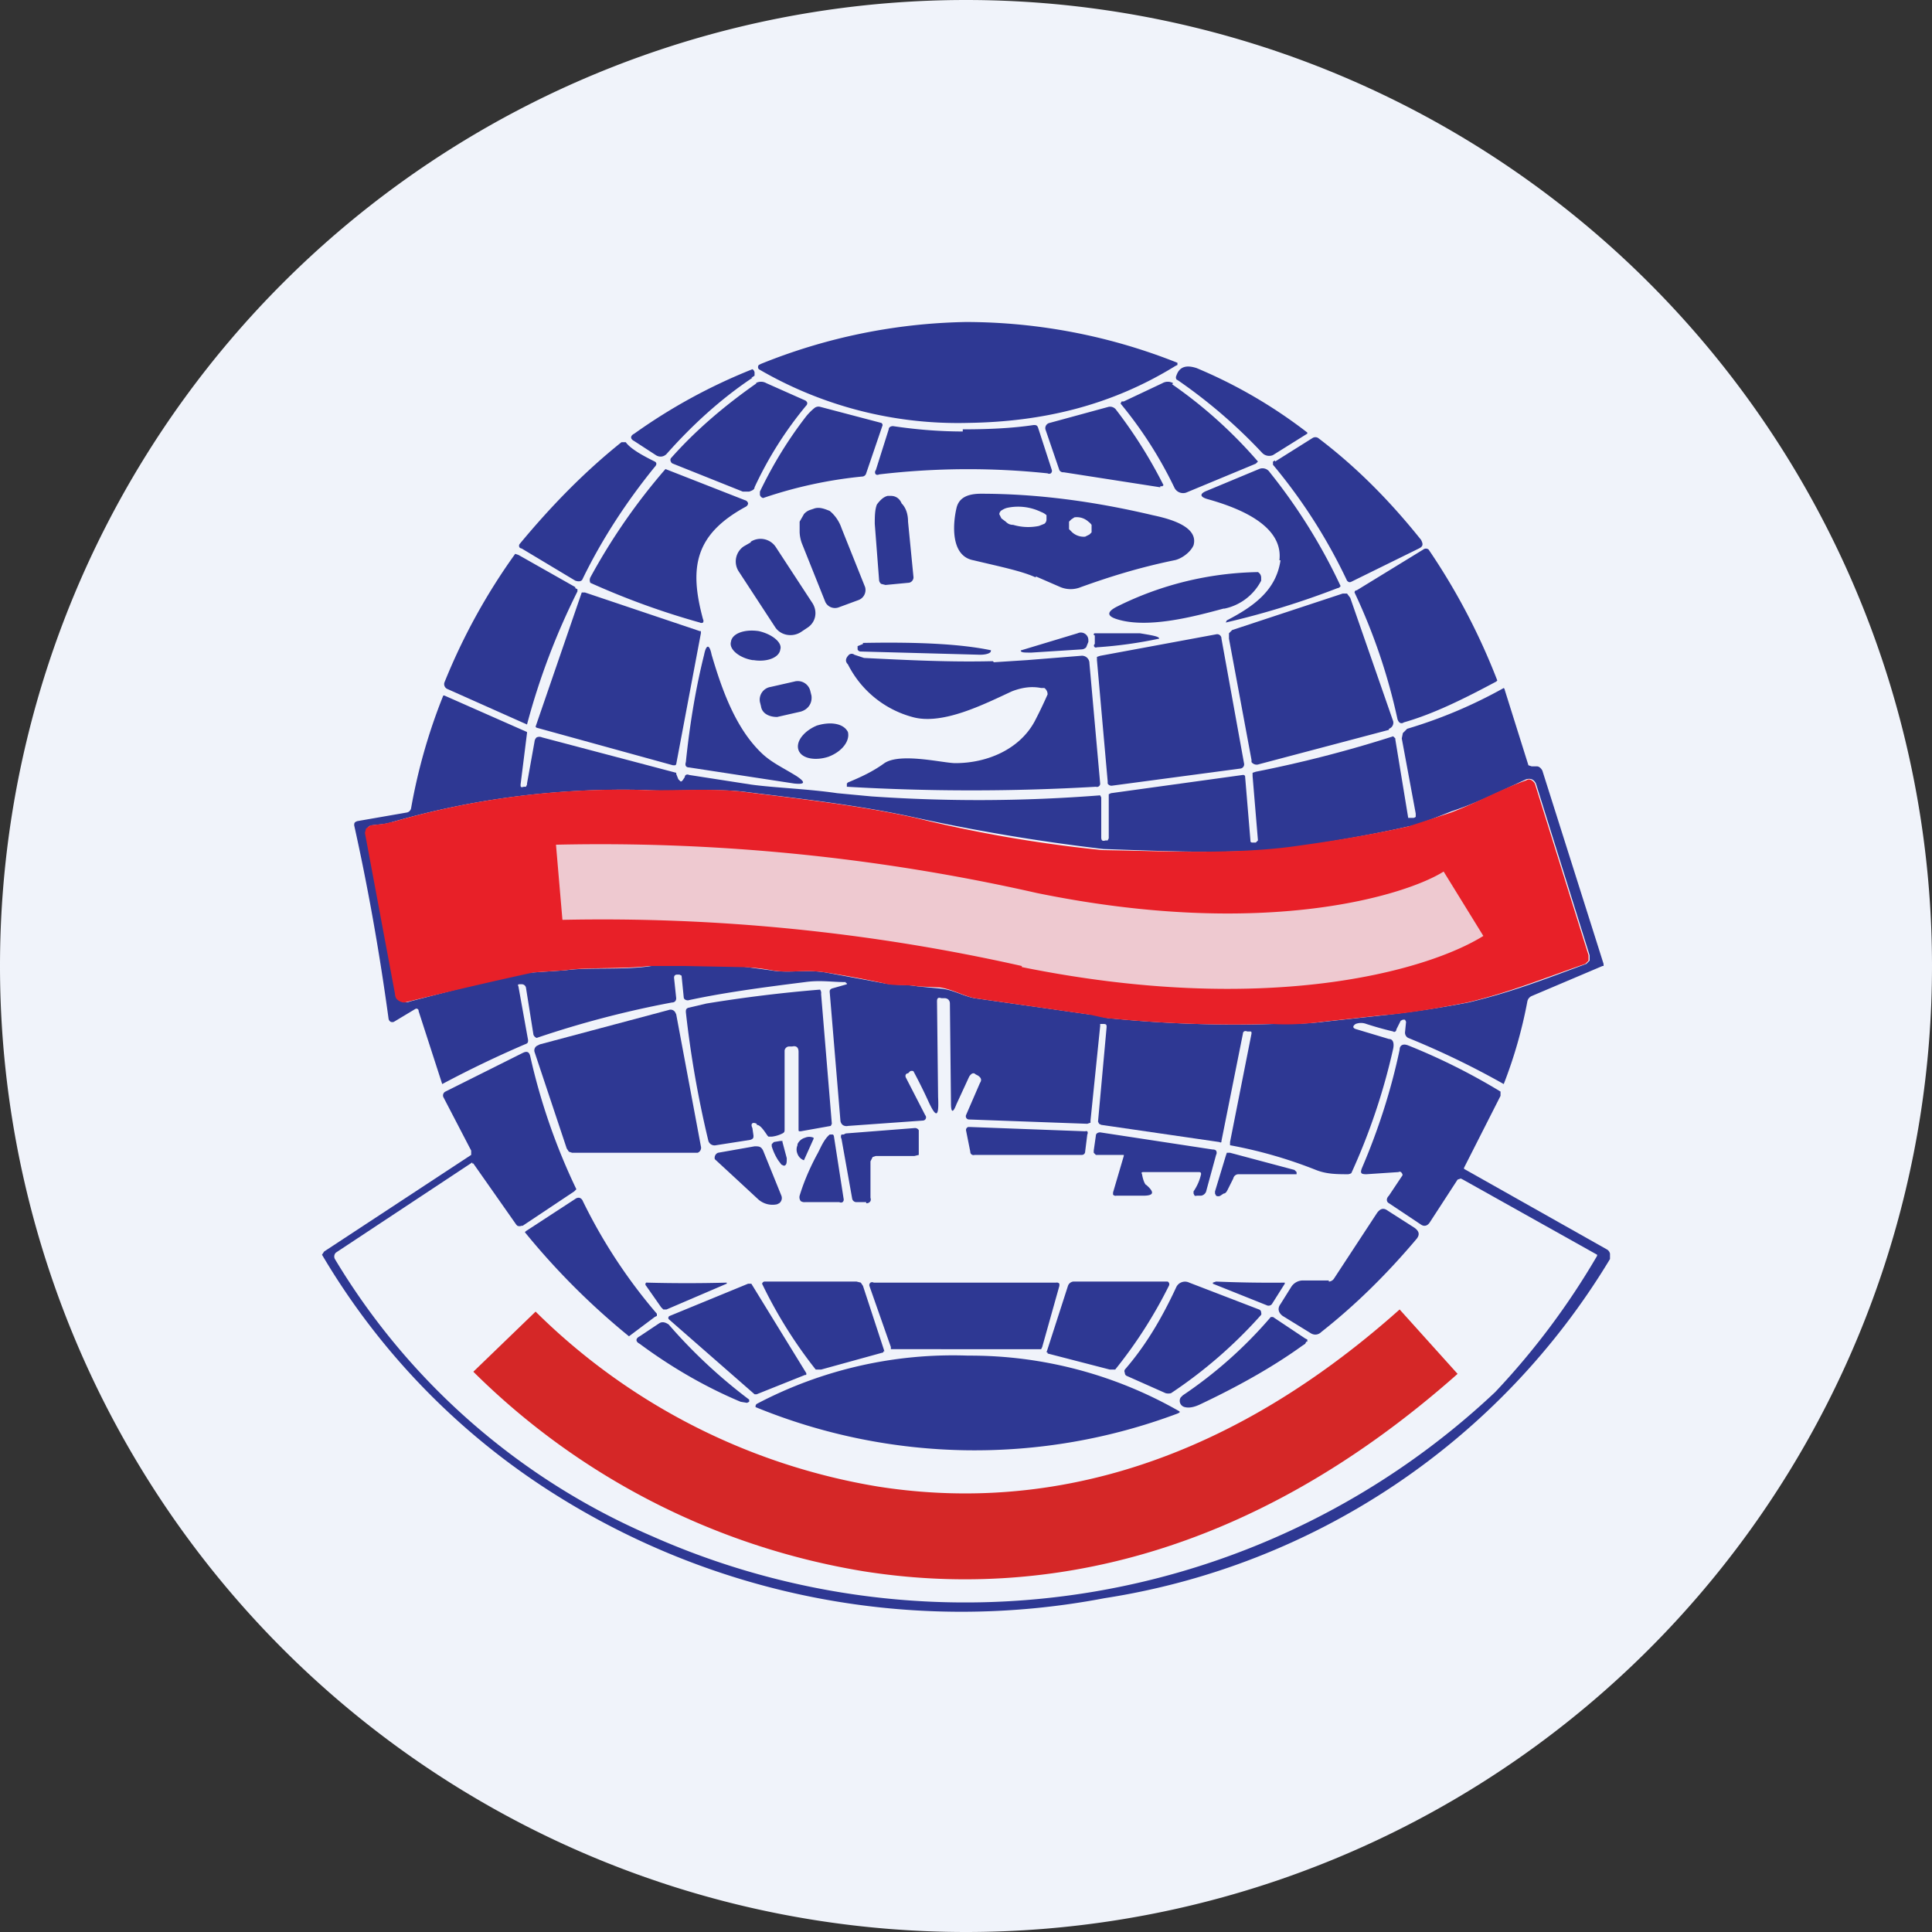 <ns0:svg xmlns:ns0="http://www.w3.org/2000/svg" width="18" height="18" viewBox="0 0 18 18"><ns0:rect x="0" y="0" width="18" height="18" fill="#333333" stroke="none"/><path xmlns="http://www.w3.org/2000/svg" fill="#F0F3FA" d="M9 18a9 9 0 0 1 0 -18a9 9 0 0 1 0 18Z" /><ns0:path d="M9.01 3a5.34 5.34 0 0 1 1.96.38v.02l-.02.01c-.6.37-1.24.52-1.93.53a3.68 3.68 0 0 1-1.95-.5.03.03 0 0 1 0-.04l.02-.01A5.33 5.33 0 0 1 9 3ZM12.18 4.04l-.32.2a.09.09 0 0 1-.1-.02 4.84 4.84 0 0 0-.79-.68c-.01 0-.02-.02-.01-.04.03-.09.1-.1.19-.07a4.57 4.57 0 0 1 1.03.6v.01ZM7.01 3.52c-.3.2-.57.45-.8.71-.03.03-.07.03-.1.01l-.2-.13c-.04-.02-.04-.05 0-.07a5.19 5.19 0 0 1 1.1-.6.04.04 0 0 1 .02.04v.02L7 3.52ZM7.04 3.57a.1.1 0 0 1 .1 0l.36.16a.04.04 0 0 1 .02.02.03.03 0 0 1-.01.03c-.19.23-.35.48-.48.76 0 .02-.02.03-.05.04h-.06l-.65-.26a.03.03 0 0 1-.02-.02.03.03 0 0 1 0-.03c.23-.26.5-.49.8-.7ZM10.92 3.58a4.29 4.29 0 0 1 .8.72l-.01.01-.01.01-.65.27a.09.09 0 0 1-.11-.05 3.84 3.84 0 0 0-.5-.78l.01-.02h.02l.36-.17a.1.1 0 0 1 .1 0ZM7.51 3.88a.51.51 0 0 1 .08-.08.06.06 0 0 1 .05-.01l.57.15a.02.02 0 0 1 .01.01.02.02 0 0 1 0 .02l-.15.44a.04.04 0 0 1-.04.03 4.1 4.1 0 0 0-.92.2.04.04 0 0 1-.03-.03v-.03c.12-.25.26-.48.43-.7ZM10.81 4.54l-.9-.14a.04.04 0 0 1-.04-.02L9.74 4a.05.05 0 0 1 .04-.06l.55-.15a.07.07 0 0 1 .07.03 4.39 4.39 0 0 1 .44.7l-.01.01h-.02ZM8.97 4c.24 0 .46-.01.66-.04.02 0 .03 0 .04.02l.13.4a.03.03 0 0 1-.01.03.03.03 0 0 1-.03 0 7.08 7.08 0 0 0-1.57.01.03.03 0 0 1-.03 0 .03.03 0 0 1 0-.04L8.28 4c0-.02.02-.03.04-.03.2.03.42.05.65.05ZM11.88 4.3l.35-.22a.05.05 0 0 1 .05 0c.37.28.68.6.96.95.02.04.02.06-.02.08l-.63.31c-.02.01-.03 0-.04-.01a5.04 5.04 0 0 0-.69-1.08V4.3l.02-.01ZM5.83 4.12c.05.07.19.14.27.18.02.01.02.03 0 .05-.26.32-.49.67-.67 1.04-.01.03-.04.03-.07.02l-.5-.3a.03.03 0 0 1-.02-.01.03.03 0 0 1 0-.03c.29-.35.6-.67.95-.95h.04ZM6.2 4.37l.74.29a.04.04 0 0 1 .03.03.04.04 0 0 1-.02.03c-.48.26-.53.57-.4 1.05a.03.03 0 0 1 0 .03.03.03 0 0 1-.03 0 7.18 7.18 0 0 1-1.02-.37.06.06 0 0 1 0-.05 5.68 5.68 0 0 1 .7-1.01ZM11.92 5.22c.04-.34-.42-.5-.67-.57-.07-.02-.08-.05 0-.08l.48-.2a.08.08 0 0 1 .1.03 5.24 5.24 0 0 1 .66 1.06.04.04 0 0 1-.03.02 7.7 7.7 0 0 1-1.04.32l.01-.02c.25-.13.46-.28.5-.56ZM9.65 5.38c-.13-.06-.33-.1-.58-.16-.22-.04-.19-.35-.16-.48.02-.1.1-.14.23-.14.52 0 1.05.07 1.6.2.14.03.43.1.38.28-.03.07-.12.13-.18.14-.34.07-.62.16-.87.25a.25.25 0 0 1-.19 0l-.23-.1Zm.1-.54V4.8a.15.15 0 0 0-.05-.03.49.49 0 0 0-.31-.04.15.15 0 0 0-.05.02.05.05 0 0 0-.03.04l.02.04.04.03c.02.02.04.03.07.03a.49.49 0 0 0 .24.01l.05-.02a.05.05 0 0 0 .02-.04Zm.42.12v-.07a.13.13 0 0 0-.03-.03.16.16 0 0 0-.13-.04l-.03.02-.02.02v.07l.03.03a.16.16 0 0 0 .12.04l.04-.02.02-.02ZM8.25 5.45l-.04-.01a.05.05 0 0 1-.02-.04l-.04-.52c0-.06 0-.13.02-.18.03-.04.06-.07.1-.08h.03c.04 0 .08.02.1.07.04.04.06.1.06.17l.05.51a.05.05 0 0 1-.01.04.05.05 0 0 1-.04.02l-.21.02ZM7.81 5.66a.1.1 0 0 1-.12-.05l-.22-.55a.35.35 0 0 1-.02-.1v-.1l.04-.07a.13.13 0 0 1 .06-.04l.03-.01c.05-.02.1 0 .15.02.05.04.09.1.11.16l.22.55a.1.1 0 0 1-.06.12l-.19.07ZM7 5.05l-.07.04a.17.17 0 0 0-.05.23l.34.52c.05.08.16.1.24.05l.06-.04c.08-.05.1-.15.05-.23l-.34-.52a.17.17 0 0 0-.24-.05ZM13.94 6.35c-.3.16-.58.3-.86.38-.03.02-.05 0-.06-.03a5.48 5.48 0 0 0-.4-1.18s0-.02.02-.02l.62-.38a.04.04 0 0 1 .05 0 6.02 6.02 0 0 1 .64 1.22ZM5.36 5.48l.02.01v.02a6.5 6.5 0 0 0-.47 1.24l-.74-.33a.05.05 0 0 1-.03-.06 5.7 5.7 0 0 1 .66-1.2l.03.01.53.3Z" fill="#2E3893" /><ns0:path d="M11.4 5.67c-.26.07-.7.19-.99.1-.1-.03-.1-.07 0-.12a3.05 3.05 0 0 1 1.31-.32.06.06 0 0 1 .03.05v.03a.5.5 0 0 1-.34.26ZM6.27 7.13 5 6.78a.02.02 0 0 1-.01-.01l.43-1.25h.03l1.07.36h.01v.02L6.3 7.12a.02.02 0 0 1-.01.01ZM12.94 6.8l-1.21.32a.06.06 0 0 1-.07-.02v-.02l-.21-1.13V5.9l.03-.03 1.03-.34h.04l.03.04.4 1.15a.06.06 0 0 1-.04.07ZM7.02 6.15c.12.02.24-.02.25-.1.02-.06-.07-.14-.2-.17-.13-.02-.25.02-.26.1-.02.07.08.15.2.17ZM10.2 5.92a.01.01 0 0 1 0-.02H10.62c.12.02.18.03.18.05a4.08 4.08 0 0 1-.57.08h-.01A.01.01 0 0 1 10.2 6v-.1ZM11.56 7.16l-1.2.16a.04.04 0 0 1-.04-.02v-.02l-.1-1.13v-.03l.03-.01 1.08-.2a.04.04 0 0 1 .05.04l.21 1.16a.04.04 0 0 1-.03.05ZM9.6 6.08c-.06 0-.09 0-.09-.02l.53-.16a.07.07 0 0 1 .1.06v.02l-.02.05a.06.06 0 0 1-.04.02l-.47.03ZM9.23 6.06c.01.02-.03.04-.1.04l-1.11-.03a.03.03 0 0 1-.03-.02v-.03L8.04 6v-.01c.52-.01.92.01 1.2.07ZM6.39 7.1c.04-.39.1-.72.17-1 .02-.1.05-.1.07 0 .1.34.23.7.48.93.09.08.18.12.31.2.09.06.08.08-.02.07l-.98-.15c-.03 0-.04-.02-.03-.05Z" fill="#2E3893" /><ns0:path d="m9.26 6.17.31-.02.5-.04a.07.07 0 0 1 .06.02.07.07 0 0 1 .02.05l.1 1.12a.03.03 0 0 1-.04.03 19.96 19.96 0 0 1-2.32 0V7.3l.01-.01c.12-.05.23-.1.34-.18.15-.1.55 0 .66 0 .3 0 .6-.13.74-.39a4.27 4.27 0 0 0 .12-.25.07.07 0 0 0-.03-.06H9.7c-.1-.02-.19 0-.27.03-.26.12-.65.32-.93.24a.95.95 0 0 1-.6-.49c-.03-.03-.02-.06.01-.09a.04.04 0 0 1 .05 0l.09.03c.4.02.8.04 1.2.03ZM7.4 6.35l-.22.05a.12.12 0 0 0-.1.14l.01.04c.01.07.08.1.15.1l.22-.05c.07-.02.11-.08.1-.15l-.01-.04a.12.12 0 0 0-.15-.09Z" fill="#2E3893" /><ns0:path d="M7.88 9.16v-.01c-.13 0-.24-.02-.38 0-.4.05-.77.1-1.09.17-.02 0-.04-.01-.04-.03l-.02-.2-.02-.01h-.02c-.02 0-.03.01-.03.03l.02.19c0 .02-.01.04-.04.04A9.23 9.23 0 0 0 5 9.67a.05.05 0 0 1-.03-.03L4.9 9.2a.04.04 0 0 0-.04-.03h-.01c-.02 0-.03 0-.02.02l.09.5c0 .02 0 .03-.03.04a10.1 10.1 0 0 0-.77.37l-.22-.68a.02.02 0 0 0-.01-.02.02.02 0 0 0-.02 0l-.2.12a.04.04 0 0 1-.03 0 .04.04 0 0 1-.02-.03c-.09-.66-.2-1.26-.32-1.8 0-.02 0-.03.03-.04l.46-.08a.05.05 0 0 0 .04-.04 5.29 5.29 0 0 1 .3-1.05h.01l.77.34v.01l-.06.48c0 .02 0 .03.03.02h.02l.01-.02V7.3l.07-.39a.06.06 0 0 1 .02-.04.06.06 0 0 1 .05 0l1.25.33a.02.02 0 0 1 0 .01l.02.05.02.02h.01l.01-.01.02-.03c0-.02.02-.03.04-.02l.58.09c.22.03.53.04.8.08l.32.03a14.5 14.5 0 0 0 2.13-.01l.01.02v.37c0 .03.01.04.04.03h.02l.01-.02V7.4l.02-.01 1.23-.17a.02.02 0 0 1 .02.01l.05.6c0 .01 0 .02.02.02h.03l.02-.02-.05-.6V7.2l.03-.01a11.52 11.52 0 0 0 1.28-.33l.02.02v.01l.12.73h.05a.04.04 0 0 0 .02-.01v-.03l-.13-.7.01-.05.04-.04a4.42 4.42 0 0 0 .9-.38.03.03 0 0 1 .01.02l.22.7.03.01h.05c.02 0 .04.02.05.04l.57 1.8V9h-.01l-.66.28a.07.07 0 0 0-.04.05 4.3 4.3 0 0 1-.22.77 7.74 7.74 0 0 0-.89-.43c-.02-.01-.03-.03-.03-.05l.01-.1-.01-.02h-.02l-.02.01-.04.08c0 .02-.02.03-.03.02a3.22 3.22 0 0 1-.25-.07.14.14 0 0 0-.1 0c-.03.02-.03.04.01.05l.3.09c.04 0 .05.04.04.09a5.86 5.86 0 0 1-.39 1.16.07.07 0 0 1-.03.01c-.1 0-.2 0-.3-.04a4.24 4.24 0 0 0-.8-.23v-.03l.2-1.01c0-.02 0-.02-.02-.02h-.02c-.02-.01-.04 0-.04.02l-.2 1c0 .01 0 .02-.02.01l-1.1-.16-.02-.01-.01-.02.08-.88c0-.02 0-.03-.03-.03h-.03v.02l-.09.88v.02l-.03.01-1.1-.04a.03.03 0 0 1-.03-.04l.13-.3c.02-.03.01-.05-.02-.07l-.02-.01c-.02-.02-.04-.01-.06.02l-.12.26c-.03.08-.05.08-.05-.01l-.01-.93c0-.03-.02-.05-.05-.05h-.03c-.03-.01-.04 0-.04.03l.01.89c.01.2-.02.2-.1.02a4.97 4.97 0 0 0-.13-.26.04.04 0 0 0-.03 0l-.02.02c-.02 0-.03.02-.02.04l.18.35a.03.03 0 0 1-.02.05l-.7.05a.06.06 0 0 1-.05-.01.06.06 0 0 1-.02-.04l-.1-1.2c0-.01 0-.02.02-.03l.14-.04v-.01Zm-4.23-1.5c-.06.02-.12.02-.19.03a.06.06 0 0 0-.04.03v.04l.27 1.5a.1.1 0 0 0 .05.07.1.1 0 0 0 .08 0l.85-.22c.12-.03.22-.05.3-.05l.3-.02c.2-.03.55 0 .8-.04h.81l.3.04c.17.03.32-.01.51.02l.54.1c.1.02.21.01.32.03l.21.02c.12.01.21.07.32.09l1.06.15c.07 0 .16.04.23.04a11.73 11.73 0 0 0 1.5.05c.15 0 .3 0 .46-.02l.55-.06c.27-.03.54-.07.8-.12.38-.09.67-.2 1.1-.36l.03-.03V8.9l-.5-1.6c-.02-.04-.05-.05-.09-.04-.22.1-.43.21-.7.3-.2.08-.33.13-.4.14-.35.08-.72.14-1.09.2-.55.06-1.17.03-1.75.01a18.09 18.09 0 0 1-1.74-.29c-.54-.12-1.1-.18-1.58-.24-.3-.04-.68 0-.95-.02-.81-.02-1.6.08-2.36.3Z" fill="#2E3893" /><ns0:path d="M7.72 7.05c.13-.05.2-.15.18-.23-.04-.08-.16-.1-.29-.06-.12.05-.2.15-.17.23.03.08.16.1.28.06Z" fill="#2E3893" /><ns0:path d="M3.65 7.66A7.69 7.69 0 0 1 6 7.36c.27.01.66-.02.95.02.47.06 1.04.12 1.58.24a12.4 12.4 0 0 0 1.74.3c.58.01 1.2.04 1.75-.03.37-.05.74-.11 1.1-.19l.4-.13c.26-.1.47-.22.7-.3.03-.02.06 0 .08.03l.5 1.6v.05l-.03.03c-.43.15-.72.27-1.1.36-.26.05-.53.1-.8.12l-.55.06c-.15.02-.31.03-.47.02a11.73 11.73 0 0 1-1.49-.05c-.07 0-.16-.03-.23-.04L9.08 9.3c-.1-.02-.2-.08-.32-.1l-.21-.01c-.1-.02-.22 0-.32-.03a9.65 9.65 0 0 0-.54-.1c-.19-.03-.34.01-.5-.02a1.74 1.74 0 0 0-.3-.03L6.38 9h-.33c-.24.03-.6.01-.78.04l-.3.02a40.91 40.91 0 0 0-1.2.28.1.1 0 0 1-.08-.04.1.1 0 0 1-.01-.04l-.28-1.5.01-.04.04-.03c.07-.01.13-.01.19-.03Z" fill="#E82028" /><ns0:path d="M7.05 10.47c-.04-.02-.06 0-.04.04l.01.07c0 .02 0 .03-.03.04l-.32.05a.06.06 0 0 1-.07-.04 9.7 9.7 0 0 1-.21-1.2c0-.02 0-.03.02-.04l.17-.04a13.18 13.18 0 0 1 1.06-.13.05.05 0 0 1 .01.04l.1 1.21-.01.02-.28.05c-.02 0-.02 0-.02-.02V9.8c0-.04-.02-.06-.06-.05h-.03c-.02 0-.04.02-.04.04v.73c0 .02 0 .03-.02.04a.3.3 0 0 1-.1.03h-.03l-.01-.01c-.04-.06-.07-.1-.1-.1ZM6.3 9.45l.23 1.23a.05.05 0 0 1-.03.06H5.33l-.03-.01-.02-.03-.3-.9a.05.05 0 0 1 .03-.06l.02-.01 1.2-.32a.05.05 0 0 1 .06.02l.01.02Z" fill="#2E3893" /><ns0:path d="m4.4 10.83-1.27.84a.05.05 0 0 0-.01.06 6.38 6.38 0 0 0 2.95 2.58 7.2 7.2 0 0 0 7.86-1.34 6.92 6.92 0 0 0 .95-1.27v-.01l-1.25-.7-.02-.01-.03.01-.26.4c-.02.03-.05.04-.08.02l-.3-.2c-.02-.01-.03-.04 0-.07l.12-.18a.02.02 0 0 0 0-.03.02.02 0 0 0-.03-.01l-.3.02c-.05 0-.06-.01-.04-.06.15-.35.27-.72.35-1.1 0-.04.03-.06.08-.04a5.82 5.82 0 0 1 .86.43v.04l-.34.67v.01l1.33.75a.06.06 0 0 1 .03.04v.05a6.69 6.69 0 0 1-4.71 3.16 7.1 7.1 0 0 1-5.14-.98A6.6 6.6 0 0 1 3 11.69l.02-.03 1.37-.9v-.04l-.26-.5a.04.04 0 0 1 .02-.05l.72-.36c.04-.02.06-.01.07.03a5.78 5.78 0 0 0 .43 1.24l-.02.02-.48.32h-.01a.05.05 0 0 1-.04 0l-.01-.01-.4-.57H4.4Z" fill="#2E3893" /><ns0:path d="m9.04 10.73-.04-.2a.03.03 0 0 1 .02-.03h.02l1.07.04a.03.03 0 0 1 .02 0 .03.03 0 0 1 0 .03l-.02.16a.03.03 0 0 1-.03.03h-1a.03.03 0 0 1-.04-.03ZM8.07 11.2h-.09a.04.04 0 0 1-.04-.03l-.1-.56a.04.04 0 0 1 0-.04h.02l.02-.01.64-.05a.04.04 0 0 1 .04.02V10.76l-.04.01h-.36l-.03.01-.02.04v.34a.04.04 0 0 1 0 .03.04.04 0 0 1-.04.02ZM10.64 10.94c.01.06.03.1.04.1.08.07.07.1-.03.1h-.25a.03.03 0 0 1-.03-.01v-.02l.1-.34v-.01h-.26l-.02-.02v-.02l.02-.14c0-.02.02-.03.04-.03l1.05.16a.04.04 0 0 1 .03.01.04.04 0 0 1 0 .04l-.09.33a.06.06 0 0 1-.05.05h-.04a.03.03 0 0 1-.02 0l-.01-.02v-.02a.46.46 0 0 0 .07-.16c0-.01 0-.02-.02-.02h-.51c-.02 0-.03 0-.02.02ZM7.61 10.76c.03-.05.06-.14.12-.19h.03a.03.03 0 0 1 .01.02l.09.58a.03.03 0 0 1-.01.03.03.03 0 0 1-.03 0H7.5a.06.06 0 0 1-.04-.01.06.06 0 0 1-.01-.05c.03-.1.08-.23.16-.38ZM7.5 10.8l-.01.01a.1.1 0 0 1-.06-.06.1.1 0 0 1 0-.08v-.01a.11.11 0 0 1 .07-.06.1.1 0 0 1 .08 0v.01l-.09.2ZM7.27 10.63h.02v.01l.04.15c0 .04 0 .06-.02.07H7.3l-.02-.01-.03-.04a.52.52 0 0 1-.06-.13v-.02l.02-.02.06-.01ZM7.03 10.68c.04 0 .06 0 .08.04l.17.42a.06.06 0 0 1-.02.07l-.02.01a.2.2 0 0 1-.18-.05 125.44 125.44 0 0 0-.4-.37.05.05 0 0 1 .03-.06l.34-.06ZM11.49 10.98l-.05.1c-.01.02-.02.04-.04.04l-.03.02a.04.04 0 0 1-.04 0l-.01-.02v-.02l.1-.33.01-.03h.03l.6.16.02.02v.02h-.54a.05.05 0 0 0-.05.04ZM5.86 12.45a6.72 6.72 0 0 1-.97-.97l.01-.01.46-.3a.05.05 0 0 1 .04-.01.05.05 0 0 1 .03.03 4.93 4.93 0 0 0 .69 1.05v.02l-.02.01-.24.18ZM12.38 11.94a.06.06 0 0 0 .05-.03l.4-.61c.03-.04.06-.05.1-.02l.25.16c.04.03.05.06.02.1-.27.32-.56.61-.89.87-.03.03-.07.03-.1.01l-.26-.16c-.04-.03-.05-.07-.02-.11l.1-.16a.13.13 0 0 1 .1-.06h.25ZM6.77 11.95a.01.01 0 0 1 0 .01l-.56.24h-.03l-.02-.02-.14-.2a.02.02 0 0 1 0-.03.02.02 0 0 1 .01 0 13.89 13.89 0 0 0 .74 0ZM9.75 12.6l.2-.62a.06.06 0 0 1 .05-.04h.88l.01.01a.03.03 0 0 1 0 .03 4.28 4.28 0 0 1-.5.78h-.05l-.58-.15v-.01ZM11.3 11.95l.03-.01a12.14 12.14 0 0 0 .64.01v.01l-.12.19a.04.04 0 0 1-.05.01l-.5-.2v-.01ZM8.23 12.59v.01l-.58.16H7.6a4.27 4.27 0 0 1-.5-.8.03.03 0 0 1 .02-.02h.86l.04.01.02.03.2.61ZM9.87 11.98l-.16.57-.01.02H8.3v-.02l-.2-.57a.03.03 0 0 1 .01-.03.03.03 0 0 1 .03 0h1.7a.03.03 0 0 1 .03.01v.02ZM11.75 12.25a4.33 4.33 0 0 1-.84.73.1.1 0 0 1-.05 0l-.36-.16a.03.03 0 0 1-.02-.03.03.03 0 0 1 0-.03c.2-.23.35-.49.48-.77a.09.09 0 0 1 .12-.04l.65.25a.03.03 0 0 1 .02.03.03.03 0 0 1 0 .02ZM7.5 12.81l-.45.18h-.02l-.8-.7a.02.02 0 0 1 .01-.03l.73-.3H7l.51.83a.02.02 0 0 1 0 .02ZM12.17 12.5l-.01.02-.03.02c-.25.18-.56.36-.94.54-.06.03-.11.04-.15.03a.06.06 0 0 1-.04-.09l.02-.02a4.06 4.06 0 0 0 .82-.73h.02l.3.2.02.01v.02ZM6.23 12.34a4.87 4.87 0 0 0 .75.7v.02l-.02.01-.06-.01c-.31-.13-.63-.31-.94-.54-.04-.02-.04-.05 0-.07l.18-.12c.03-.02.06-.01.09.01ZM9.02 12.63a3.92 3.92 0 0 1 1.97.52v.01l-.02.01a5.38 5.38 0 0 1-3.93-.06.03.03 0 0 1 .01-.03 3.92 3.92 0 0 1 1.97-.45Z" fill="#2E3893" /><ns0:path d="M8.05 14.64a6.7 6.7 0 0 1-3.64-1.86l.58-.56a5.9 5.9 0 0 0 3.19 1.63c1.4.22 3.1-.08 4.86-1.65l.54.6c-1.94 1.72-3.88 2.1-5.53 1.84Z" fill="#D52727" /><ns0:path d="M9.52 9a17.81 17.81 0 0 0-4.28-.43l-.06-.7a18.4 18.4 0 0 1 4.48.45c2.15.44 3.46.01 3.79-.2l.37.6c-.53.33-2.03.75-4.3.29Z" fill="#F0F3FA" fill-opacity=".8" /></ns0:svg>